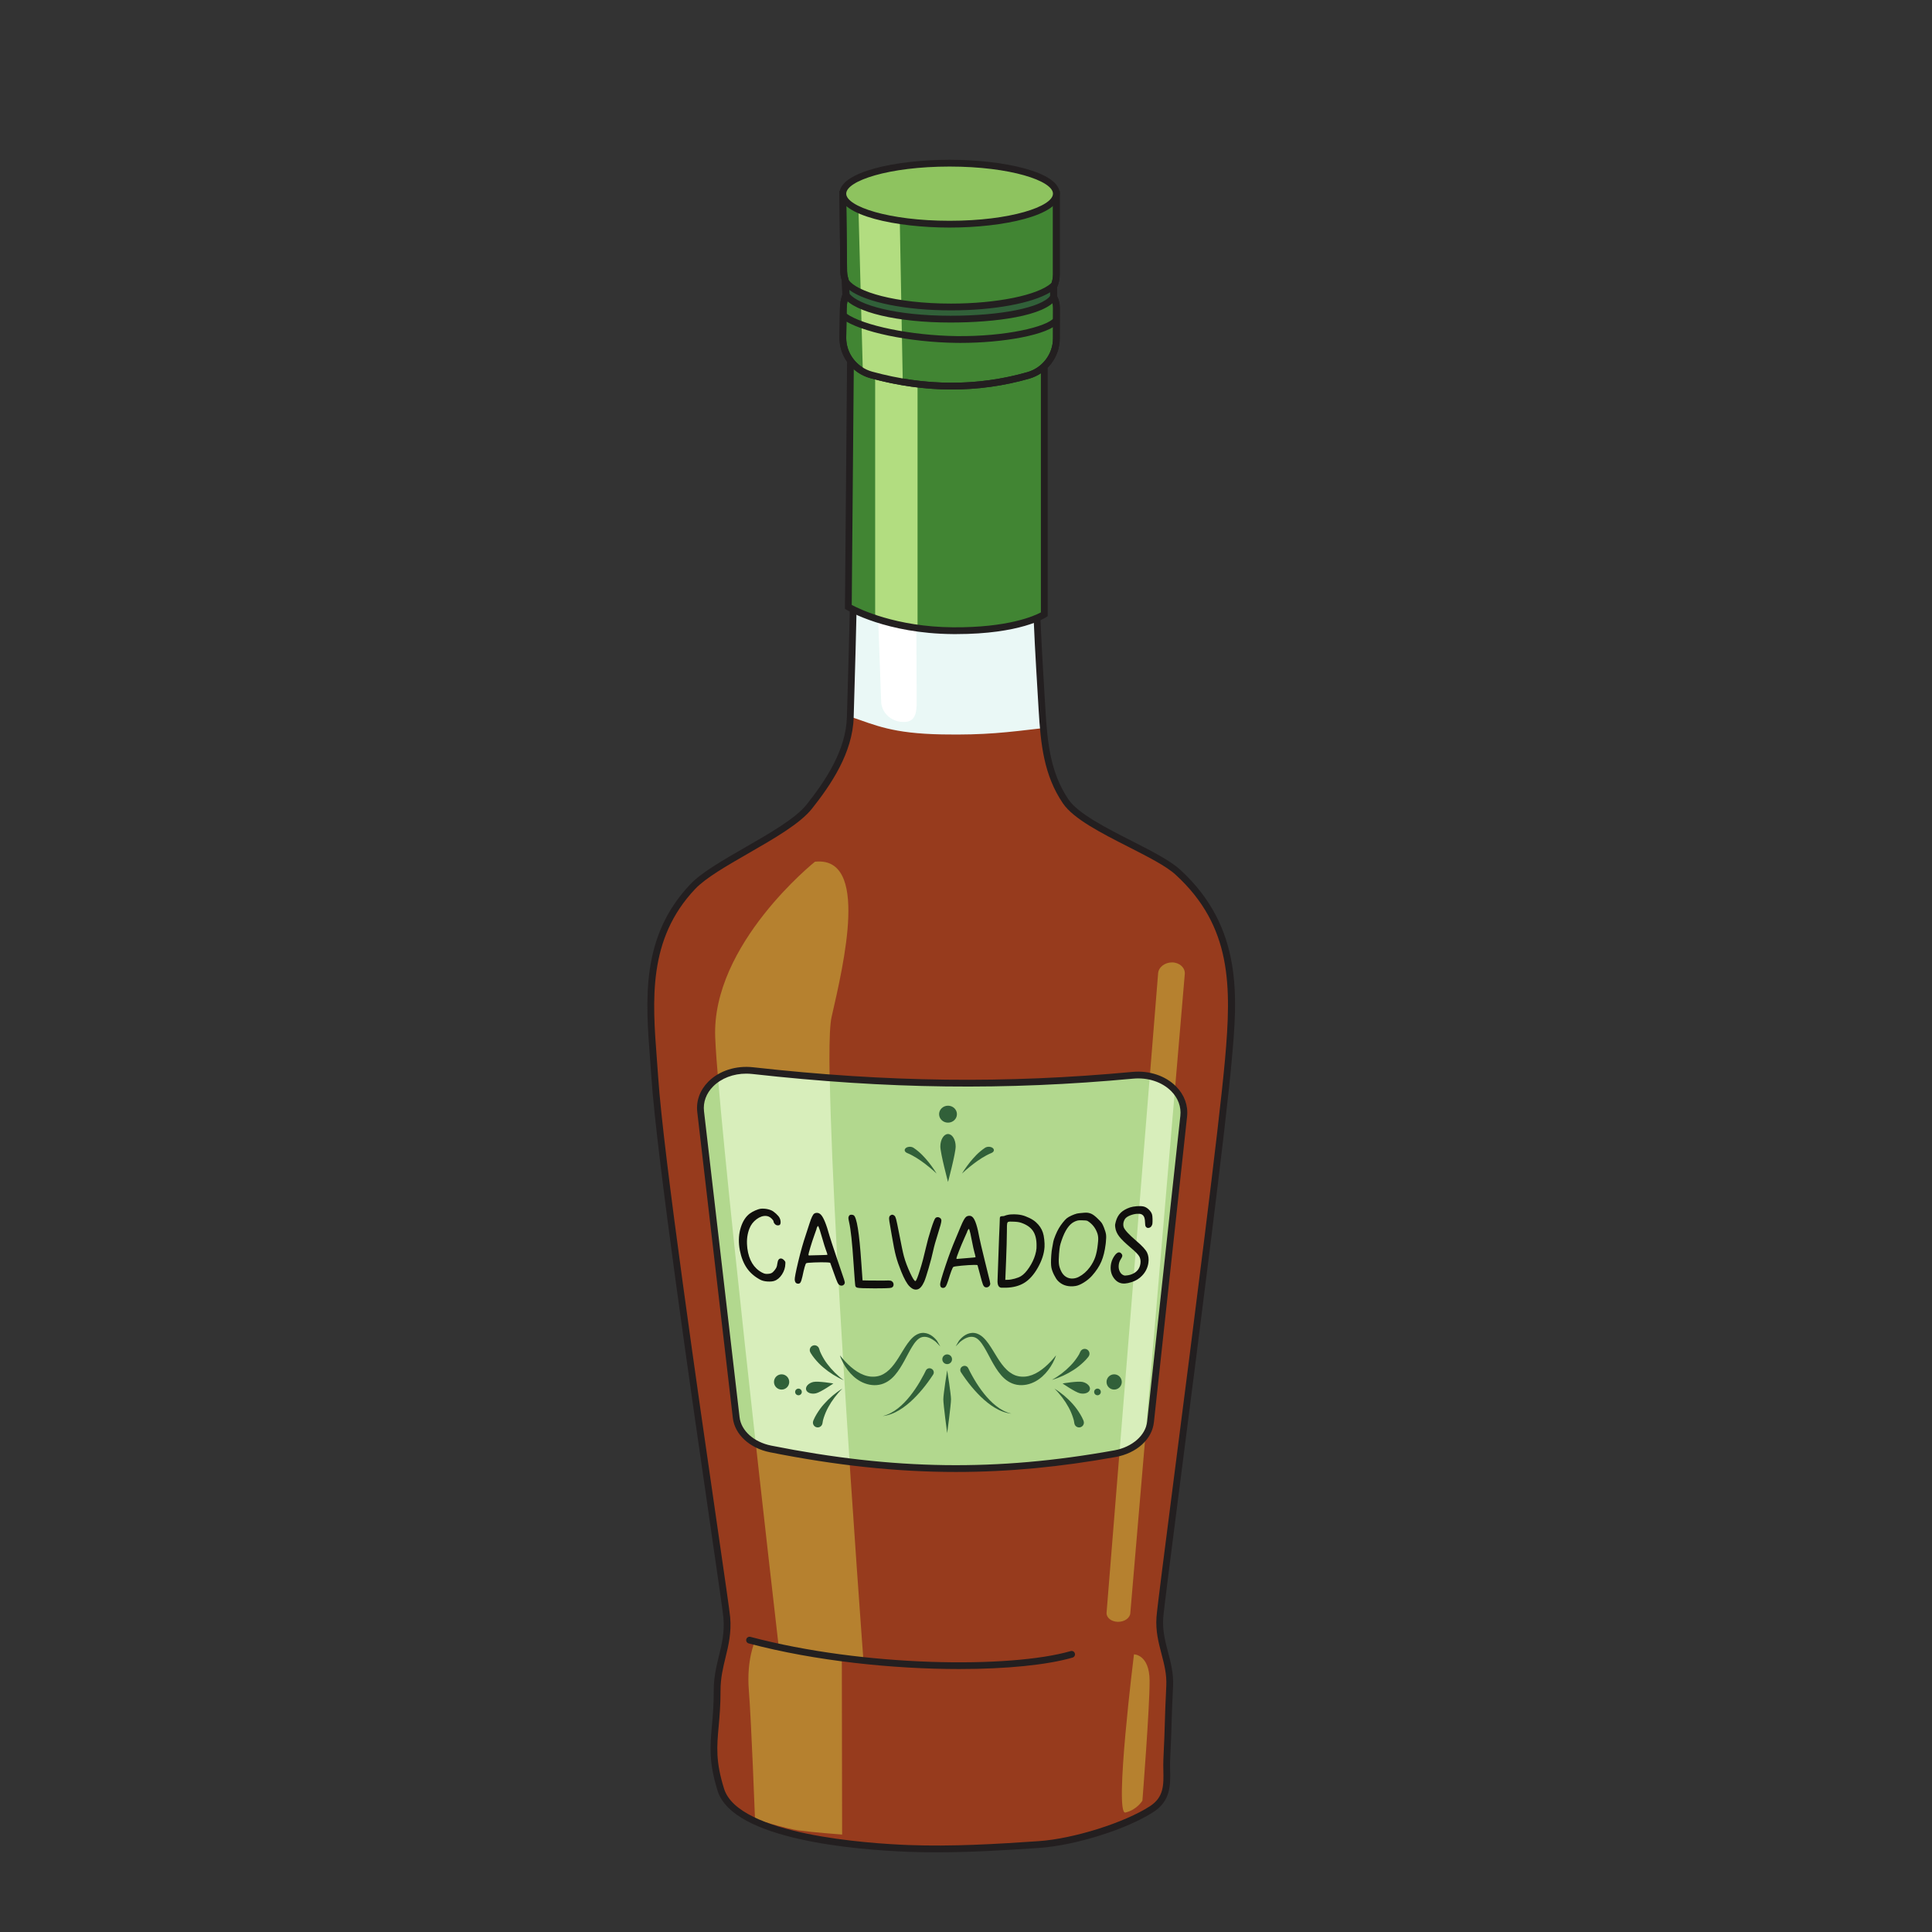 <svg xmlns="http://www.w3.org/2000/svg" width="200mm" height="200mm" viewBox="0 0 200 200"><rect x="0" y="0" width="200" height="200" fill="#333333" stroke="none"/><path d="M11538 2206.1c-75.9 0-151.6 1.3-227.2 4.2-408.2 15.8-1374.56 94.4-1490.96 466.6-104.18 333.1-28.62 442.4-29.67 789.2-.68 223.2 96.62 359.5 76.92 584-14.22 162-516.83 3456.7-572.84 4294.9-34.98 523.4-124.74 1073.9 301.42 1523.8 184.66 195 758.73 423.4 928.23 637.2 171.5 216.4 319.3 453.6 326.6 712.2 13.7 486.7 62.5 1009 27 1515.7-15 214 51.3 540.8 96.7 704.6 34.3 13.2 70.5 18.6 108.1 18.6 150.7 0 323.1-85.7 479.8-87.8 86.3-1.2 173.7-6.3 260.7-6.3 72.1 0 143.9 3.5 214.7 15.4 99.7 16.9 95.6 71.4 150.6 71.4 15.9 0 36.6-4.6 66.1-15.8 120.9-197.7 139-393.5 106-583.5-89.2-514.2 17.8-1075.1 17.1-1571.9-.4-256.7 36.7-506.8 188.3-730.6 139.7-206.1 710.8-396.9 892.6-563.2 478.3-437.1 451.6-951.6 403.2-1494.1-75.2-842.8-532.8-4260.1-545.7-4440.7-14.8-205.8 87.8-349.6 78.1-546.7-14.9-302.8-8.3-287.1-23.1-585.6-7-139.7 36-292.9-118.5-393.3-218.1-141.9-628.1-264.6-899.5-283.2-269.9-18.5-543-35.1-814.7-35.1" style="fill:#eaf8f6;fill-opacity:1;fill-rule:nonzero;stroke:none" transform="matrix(.013 0 0 -.013 -53.035 220.08)"/><path d="m11367.3 14260 11.8-2914.6c.4-94.2-9.6-169-109.3-165.2-1.3.1-2.5.1-3.7.2-93.9 3.6-168.8 76.5-169.8 165.2l-106.5 2931.4z" style="fill:#fff;fill-opacity:1;fill-rule:nonzero;stroke:none" transform="matrix(.013 0 0 -.013 -53.035 220.08)"/><path d="M12565.6 10547.9c-122.2 180.4-194.9 377.8-190.7 582-269.2-31.3-450.4-55.3-793.3-48.9-397.7 7.5-528.7 72.7-731 141.5 0-1.5-.1-2.9-.1-4.3-7.3-258.6-155.1-495.8-326.6-712.2-169.5-213.8-743.57-442.3-928.22-637.2-426.17-449.9-336.41-1000.4-301.43-1523.8 56-838.2 558.63-4132.9 572.84-4294.9 19.71-224.5-77.59-360.8-76.92-584 1.05-346.9-74.51-456.1 29.67-789.2 116.4-372.2 1082.76-450.9 1490.96-466.6 346.1-13.3 696.6 7.3 1041.9 30.9 271.4 18.6 681.3 141.3 899.5 283.2 154.5 100.4 111.5 253.6 118.5 393.3 14.8 298.5 8.2 282.8 23.1 585.6 9.7 197.1-92.9 340.9-78.1 546.7 12.9 180.6 470.5 3597.9 545.7 4440.7 48.4 542.5 75.1 1057-403.2 1494.1-181.8 166.3-752.9 357-892.6 563.1" style="fill:#973b1d;fill-opacity:1;fill-rule:nonzero;stroke:none" transform="matrix(.013 0 0 -.013 -53.035 220.08)"/><path d="M10569.1 10067.3s-823.63-657.3-794.29-1398.7c28.42-718.1 505.29-4849 505.29-4849l675.4-116.2s-350.8 4704-254.2 5126.2c98.3 430.2 301.1 1284.3-132.2 1237.7m2414.3-6052.8-1.9.1c-52.1.7-92.5 32.9-90.3 72l410.4 5091c3 49.5 53.3 88.3 111.9 88 58.8-1 103.9-41.9 100.7-91.4l-433.9-5090.3c-2.4-38.6-45.6-69.4-96.9-69.4" style="fill:#b6812f;fill-opacity:1;fill-rule:nonzero;stroke:none" transform="matrix(.013 0 0 -.013 -53.035 220.08)"/><path d="M10090.6 3858.4s-67.5-147.2-47.9-389c19.4-238.9 49.1-1026.1 49.1-1026.1s244.6-75.9 350.8-90.3c106-14.4 342.9-32.5 342.9-32.5l-2.4 1410-408.5 69.6z" style="fill:#b6812f;fill-opacity:1;fill-rule:nonzero;stroke:none" transform="matrix(.013 0 0 -.013 -53.035 220.08)"/><path d="M11718.5 3638.6c-523.2 0-1145.3 62.8-1677 204-14.4 3.8-23 18.6-19.2 33s18.5 23 33 19.2c904.1-240 2069.5-252.3 2550-113.3 14.3 4.2 29.3-4.1 33.5-18.4 4.1-14.3-4.2-29.3-18.5-33.4-203.3-58.9-527.2-91.1-901.8-91.1" style="fill:#231f20;fill-opacity:1;fill-rule:nonzero;stroke:none" transform="matrix(.013 0 0 -.013 -53.035 220.08)"/><path d="M13109.5 3755.6s122.5 0 124.4-207.9c1.8-205.7-57.2-957.1-57.2-957.1s-43.4-72.9-135.2-94.7c-91.7-21.7 68 1259.7 68 1259.7" style="fill:#b6812f;fill-opacity:1;fill-rule:nonzero;stroke:none" transform="matrix(.013 0 0 -.013 -53.035 220.08)"/><path d="m13505.6 8041.3-264.3-2435.4c-4.2-38.1-18.2-74.1-40.2-106.6l-.2-.1c-42.9-63.7-116.8-113.8-206.9-137.7-11.8-3.1-23.7-5.8-35.9-8.1-715.3-128.8-1378.6-155-2113-64.4-202.9 24.9-411.7 58.9-628.7 102.1-43.3 8.6-83.4 23.1-118.7 42.4-86.9 46.9-145.73 122.2-155.64 207l-283.25 2436.2c-12.72 108.8 44.15 206.4 138.42 266.8 74.38 47.6 171.74 72 276.37 60.4 209.1-23.4 413.3-42.5 613.6-57.6 828.9-62.6 1598.5-55.3 2413.3 20.5 47.2 4.3 92.7 1.5 135.1-7.6 81.3-17.4 151.3-57 199.7-110.8 51.3-56.7 78.7-129 70.3-207.1" style="fill:#b2d88e;fill-opacity:1;fill-rule:nonzero;stroke:none" transform="matrix(.013 0 0 -.013 -53.035 220.08)"/><path d="M10845.1 5289c-202.9 24.9-411.7 58.9-628.7 102.1-43.3 8.6-83.4 23.1-118.7 42.4-111.54 1007.8-246.08 2259.9-300.47 2910 74.38 47.6 171.74 72 276.37 60.4 209.1-23.4 413.3-42.5 613.6-57.6 12-719.1 90-2027.6 157.9-3057.3m2590.2 2959.4-234.2-2749.1-.2-.1c-42.9-63.7-116.8-113.8-206.9-137.7l241.6 2997.7c81.3-17.4 151.3-57 199.7-110.8" style="fill:#d8eebb;fill-opacity:1;fill-rule:nonzero;stroke:none" transform="matrix(.013 0 0 -.013 -53.035 220.08)"/><path d="M10022 8379.7c-102.68 0-198.73-36.5-263.63-101.7-55.25-55.5-81.06-125.9-72.67-198.1l283.18-2436.2c12.52-107.6 114.12-198.5 252.82-226.1 978.9-194.9 1795.9-206.1 2731.5-37.6 142 25.6 249.4 119.7 261.2 228.8l264.4 2435.4c7.7 71.1-17.8 140.4-71.8 195.2-72.8 73.9-186.4 111.5-304 100.5-1016.9-94.7-1952.1-83.2-3032.4 37.1q-24.45 2.7-48.6 2.7m1671.1-3171.8c-476.3 0-955.9 52-1482 156.8-161.7 32.1-280.62 141.8-295.85 272.8l-283.17 2436.1c-10.34 88.9 20.93 175.1 88.02 242.5 86.55 86.9 219.8 129.7 356.5 114.5 1076.5-119.9 2008.4-131.2 3021.3-36.9 133.6 12.4 263.5-31.1 347.5-116.4 65.6-66.6 96.5-151.5 87-238.9L13268.1 5603c-14.6-134.9-137.3-245.9-305.3-276.1-439.7-79.2-853.4-119-1269.7-119" style="fill:#231f20;fill-opacity:1;fill-rule:nonzero;stroke:none" transform="matrix(.013 0 0 -.013 -53.035 220.08)"/><path d="M10138.9 7304.1c7.2.9 15.5 1.1 24.8.4 22.2-1.5 41.8-6 58.7-13.7 10.8-4.9 23.1-13.7 36.9-26.2 13.8-12.6 23.1-23.8 28.1-33.4 4.2-8.2 6.9-17.1 7.9-26.5 1.7-16.1-1.3-26.4-9-31.1q-4.2-2.55-16.5-1.8c-6.9.5-13.4 3.8-19.7 10.1-6.2 6.2-9.7 12.9-10.5 20-.7 6.1-5.5 13.7-14.6 22.7-9 9-18.1 14.8-26.4 17.9-5.5 2-12.1 3.6-19.4 4.1-24.5 1.6-49.7-7.2-75.5-26.4-25.7-19.3-44.4-43.7-56-73.2-17.1-43.2-23.2-90-18.6-140.4.3-1.9.5-4.9.9-9.2.3-4.2.5-7.3.8-9.2 12.1-93 51.2-157.4 116.8-192.4 12-6.5 22.2-10 30.7-10.6 5.2-.4 9.4-.4 12.6-.2 13.6.4 24.1 2.6 31.6 6.3s15.4 10.6 23.6 20.9c8.2 10.2 13.8 18.7 16.8 25.6 3 6.8 5.3 17.6 7.1 31.8 3.3 26.3 13.4 39.2 29.1 38.2 7.2-.4 14.7-4.4 22.6-11.9 7.4-7 11.3-13.1 11.9-18.3.1-1.5.1-5.4-.2-12-.6-29.9-9.6-58.2-26.8-84.8-17.3-26.5-37.8-43.7-61.6-51.5-12-4.3-30.5-6.1-54.6-4.7-22.3 1.4-41.2 6.2-56.1 13.8-45.2 23.9-81.1 54.9-107.4 92.9-26.3 38.1-45.03 85.6-56.02 142.6-1.11 4.8-2.34 12.1-3.68 22-7.79 57.7-3.98 111.2 11.84 160.5s39.56 85.6 71.06 109.1c12 8.9 26.7 17.2 44 24.9 17.3 7.6 32.3 12.2 44.8 13.7m469.6-172.7c-6.8 19.9-11.6 31.7-13.8 35.1h-.7c-2 .1-4.6-3.2-7.9-9.8-3.4-6.6-4.9-11.6-4.6-14.9 0-.5-6.1-17.5-18.2-51.2-10.9-30.4-21.5-62.7-31.6-96.9s-15-53.2-14.6-57c.4-4.2 5.2-5.6 14.6-4.2 4.7.7 29.6 1.1 74.2 1.9 41.8.7 62.9 2 62.7 3.4-.3 4.7-4.8 18.3-13.2 40.7-6.7 18.1-15.2 45.3-25.5 81.5-10.4 36.1-17.5 60-21.4 71.4m-46.1 133.1c6.5 4.8 14.9 7 25.2 6.5 10.4-.5 19.8-5.2 28.4-14 20.7-20.2 43.9-76.6 69.3-169.3 5.9-21.3 26.6-83.7 61.2-186.3 18.6-55.2 30.8-91.4 36.7-108.6 15.3-43.3 23-67.8 23.4-73.4.5-8-1.9-14.8-7.4-20.2s-12.2-7.9-20.2-7.6c-3.3.1-6.9 1-10.7 2.5-7.3 3.1-13.8 10.6-19.6 22.3-5.7 11.8-15.7 38.1-30.1 79.1-11.1 30.9-16.6 46.3-27.8 77.3-2.1 1.9-11 3.3-26.7 4-26.7 1.2-60.2 1-100.3-.5-40.2-1.5-61.8-3.7-64.8-6.8-6.5-6.7-16.6-41.8-29.7-105.3-5.3-23.2-10.3-38.6-14.9-46.3s-11.4-11.4-20.3-10.8c-15.5.8-24.2 11-26.1 30.3-1.3 12.7 7.8 61.5 28.2 146.4s40.4 154.1 58.3 206.8c14.6 43 25.1 76.1 32 98.3 13.7 42.9 25.8 68.1 35.9 75.6m280.6-14c3.1 4.1 9.4 6 18.7 5.7 5.3-.2 10.5-1.5 15.5-4 24.6-13.6 45-139.6 61.1-378.3 3.9-56.2 5.9-84.3 9.9-140.5 25.7-.6 38.6-.8 64.3-1.3 63.1-.4 100.4-.3 111.7-.1 18.7.4 29.2.8 31 .7 11.8-.2 20.2-2 25-5.4 9.6-6.3 14.6-14.9 15-25.7.5-13.7-5.8-22.7-18.7-27.1-7.9-2.7-54.3-4.8-137.7-4.5-52.2.3-82 1.1-88.6 1.3-23.2.7-38.2 2.2-45 4.3-6.9 2.1-11.6 6.3-14.3 12.5-1.6 3.8-6.9 66.7-14.9 187.9-10.3 156.4-21.6 263.7-34.9 321.1-3.4 15.1-5.2 25.3-5.5 30.4-.6 8.5 1.9 16.2 7.4 23m359.2-2c5-4.1 9.5-13.7 13.4-28.1s11.9-53.1 24.1-115.7c17-87.6 29.3-148 37.7-179 11.8-43.9 29.2-88.4 49.4-132.2 20.3-43.8 34.2-65.6 42.2-65.7l.7.3.7.3c6.5 4.7 18.1 33.9 35 87.8 17 53.9 32.5 112.4 46.7 175.2 10.9 48.3 24.8 98.8 41.7 151.4 16.8 52.5 28.6 81.7 35 87.3 5.3 4.7 11.5 7 18.4 7q9.6 0 19.2-7.5c6.4-4.9 9.6-11.9 9.6-20.8.1-11.7-9.1-46.6-27.5-103.6-17.5-54.4-30.4-100.4-38.4-137.4-7.8-36.6-19.7-81.8-35.3-135.6-15.6-53.7-27.4-89.9-35.6-108.7-16.1-35.6-33.5-56.1-52.7-61.5-5.6-1.4-11-2-16.1-2-15.5.2-31.6 9.3-48.5 26-20.2 20.1-42.5 60-66.2 118.8-17.7 43.9-31.8 84.5-41.6 121.3-9.9 36.8-20.8 91.6-33 164.2-1.8 9-4.2 23.2-7.4 42.8-3.1 19.6-5.2 32.2-6.4 37.9-4.9 25.9-7.5 43.4-7.8 52.3-.4 12.7 2.4 21.4 8.7 26.3 6.2 4.8 11.8 7.1 16.7 7s10.9-2.8 17.3-8.1m604.2-139.6c-4.9 19.6-8.5 31.2-10.4 34.5h-.8c-1.9-.1-4.9-3.5-8.9-10.3-4-6.9-6-12-6.1-15.2 0-.5-7.8-18-23.3-52.4-14-31.1-27.8-64.2-41.3-99-13.6-34.9-20.3-54.2-20.3-57.9 0-4.3 4.7-5.4 14.3-3.5 4.8 1 29.8 2.9 74.8 6.2 42.2 3 63.4 5.5 63.4 7 .1 4.6-3.1 18-9.3 40-5 17.8-10.8 44.6-17.7 80.2-6.8 35.7-11.6 59.2-14.4 70.4m-33.3 130.9c7 5.2 15.6 7.9 26 8 10.3.1 19.4-4.1 27.1-12.5 18.8-19.1 36.7-74.3 53.1-165.8 3.8-21.1 18.5-82.4 43.1-183.4 13.3-54.3 22.1-89.9 26.3-106.7 11.1-42.6 16.5-66.7 16.3-72.4-.2-8-3.4-14.8-9.4-20.6-6.1-5.7-13.1-8.7-21.1-8.8-3.3 0-6.8.6-10.5 1.9-7 2.8-12.8 9.8-17.4 21.3-4.7 11.4-12.1 37.3-22.5 77.6-8.1 30.3-12.2 45.5-20.4 75.9-1.9 1.8-10.7 2.7-26.4 2.5-26.7-.3-60.4-2.4-101-6.2-40.5-3.8-62.5-7.3-65.8-10.5-7.2-7.1-20.8-42.9-40.3-107.3-7.6-23.5-14.1-39.3-19.5-47.3s-12.6-12-21.5-12c-15.5 0-23.3 9.7-23.3 29-.1 12.7 13.9 62.1 42.8 148.4 28.8 86.3 55.8 156.7 79 210.7 18.9 43.9 32.7 77.7 41.8 100.3 18 43.8 32.7 69.8 43.6 77.9m436.3-47.1c-16.8 5.6-37.4 7.9-60.4 8.3-15.3.2-24.9.7-27.8.7-9.3-.3-15.4-2.4-18.2-6.5q-4.35-6-5.1-25.8c-.1-3.8-.3-20.2-.5-49.4-.4-56.4-2.5-133-6.4-229.9-2.5-61-3.7-91.5-6.2-152.4l21.2.5c15 .3 33.1 3.4 54.3 9.1 21.2 5.8 37.7 12.4 49.4 19.8 21.3 12.8 42.9 35.7 64.9 68.6 21.9 32.8 38 66.6 48.2 100.6 5.8 19.4 9.4 37.2 10.4 53.2.1 1.8.1 4.9.1 9.1.1 4.2.2 7.8.3 10.6.6 49.8-8.8 89.2-28.5 118.1q-29.55 43.35-95.7 65.4m-99.1 63.7c7.9 1.6 18 2.5 30.3 2.8 27.5.7 52.2-1 73.3-5.8 19.7-4.4 40.9-12.3 63.1-23.1s39.9-22.5 53.3-35.2q38.25-34.65 53.4-79.8c5-14 8.7-32.7 11.3-56.3 2.5-23.6 3.3-43.7 2.2-60.2-3.5-53.2-21.4-107.9-53.1-163.9-31.7-56.1-67.8-96.2-107.2-120.6-39.2-24.3-88-37.8-146.2-39.2h-29.5c-27.8-2.5-40.5 18.2-38 61.9 3.3 92.9 5 139.3 8.2 232.2 1.6 44.5 2.4 66.8 4 111.4 1.4 40.9 2.8 71.9 4 92.8s1.8 37.2 1.7 48.7 1.9 18.1 5.9 19.8c4.1 1.8 8.3 2.7 12.8 2.8h3c9 .2 15.6 1.5 19.5 4 3.1 1.9 12.4 4.5 28 7.7m629.8-49.7c-6 3.4-21.7 5.1-47 5.3-2.9-.2-6.6-.3-11-.2-4.4 0-7.3-.1-8.8-.1-12.2-.6-26-4.9-41.2-12.6-39.2-19.7-72.3-68.8-99-147.3-6.9-20-11.3-35.4-13.3-46.3-2-10.8-4.6-31.1-7-60-3-35.4-3.1-62.6-1.1-80.6 1.9-17.9 7.7-36.4 16.4-55.1 9.3-20.3 22.1-36.4 38.6-47.1 16.6-10.7 34.9-15.6 55.2-14.5 17 .8 33.3 5.4 49.1 13.7 33 17.2 62 42.6 86.9 76.3 19 25.8 33.4 52.7 43 80.4s16.6 62.5 20.8 104.4c.9 9.1 1.3 13.6 2.2 22.6 2.2 21.2.6 41-4.9 59.4q-21.6 66.15-78.9 101.7m-84.1 59c6.4 1.6 25 3.8 55.6 6.3 4.7.3 7.1.4 11.8.6 15.8.9 31.2-2.2 46.2-8.7 14.4-6.3 32.6-20.1 53.8-41.4 14.2-13.7 24-24.4 29.3-32 5.2-7.6 11.2-19.7 17.7-36.2 9.2-23.3 14.7-42 16.6-56 1.9-13.9 1.5-34.1-1.3-60.5-.6-5.9-1-8.9-1.6-14.9-6.8-55.2-18.3-101.8-34.6-139.8-16.2-38-41-75.6-74.2-112.7-17-19.2-38.1-36.8-63.4-52.8-25.3-15.9-47.8-25.7-67.1-28.8-9.3-1.5-16.7-2.3-21.9-2.5-49.2-2.5-88.9 12.1-119.3 43.7-9.6 9.9-19.7 25.5-30.4 46.9-10.7 21.3-17.8 40.9-21.3 58.6-3.8 19-4.2 51.2-1.1 96.4 1.8 25.4 4.1 45.2 7.1 58.8 3.3 15 6.4 32.7 9.4 51.8 1.5 9.3 7.1 25.8 16.5 49.2 9.5 23.4 18.9 42.4 27.5 56.8 8.4 14.2 18.7 29.4 31.1 45s22.8 26.8 31.2 33.8c8.9 7.4 21.7 14.9 38.5 22.5 16.7 7.6 31.6 12.8 43.9 15.9m422.5 48.9c15.2 4.8 33.1 7.9 53.8 9.4 25.1 1.8 45.2.8 58.9-3.5 13.3-4.2 26.2-12.7 38.1-24.5 11.8-11.7 19.7-23.9 23.8-36.7 2.2-5.9 3.5-17.6 4.1-35.1.5-17.5.1-31-1.1-40.5-.5-3.3-1-5.4-1.6-6.4-5.6-16.3-15.6-25.1-30.2-26.2-6.8-.5-12.6 1.6-17.5 6.4s-7.5 11.3-7.9 19.7c-.8 27.6-3.2 46.9-7.4 58.1-4.1 11.1-11.9 20-22.6 24.6-8.7 3.8-21.3 4.8-36 3.7-18.1-1.3-36.5-5.7-55.2-13.3-18.6-7.7-32.1-16.7-39.2-27-7.7-11.2-12.2-24.2-13.7-37.4-1.1-9.5-.3-18.8 2.5-27.9 7.6-22.5 41.7-59.5 101.2-110.2 46.5-39.7 75-70.8 85.5-93.2 11.1-23.8 14.4-50.6 10.5-79.9-5.5-40.6-22.9-75.7-51.9-105.1-20.5-21.7-47.6-38.8-80.3-49.5-21.3-7-39.8-10.6-54.3-11.6-31.9-2.3-58.5 8.6-80 32.4-26.8 30-38 67.1-33.2 111 2.6 24.1 10.5 47.3 23.9 69 14.2 22.9 27.9 34.9 40.4 35.7 6.7.4 13.1-2.5 19.2-8.9s8.8-13 8-19.8c-.8-6.9-5.5-16.3-13.2-28-8.1-12.4-13-27.1-14.9-43.1-2.3-19.9.6-37.7 8.6-53.6 8-15.8 19.6-26 35-30.6 1.7-.8 6.1-.9 13.2-.4 24.9 1.7 46.5 8 64.6 18.7 29.7 16.7 47.3 43.1 51.5 78.2 2.7 22.4-1 41.6-10.3 56.8-9.4 15.2-32 38.2-68.2 68.7-42.5 35.9-73 65.3-90.6 88.3-17.5 22.9-28 46.3-31.1 70-1.8 10.6-2.3 19.3-1.5 25.9.3 2.8 2 10.8 5.5 23.5 7.8 29 21.2 52.4 39.5 70.1 18.3 17.6 43 31.6 74.1 42.2" style="fill:#100f0d;fill-opacity:1;fill-rule:nonzero;stroke:none" transform="matrix(.013 0 0 -.013 -53.035 220.08)"/><path d="M11660.7 6105.4c0-21.3-17.3-38.7-38.7-38.7-21.3 0-38.7 17.4-38.7 38.7 0 21.4 17.4 38.7 38.7 38.7 21.4 0 38.7-17.3 38.7-38.7m85.5-55.8c16.1 8 35.7 1.2 43.5-15l.1-.3c5-10.2 10-20.4 15.2-30.4 10.5-20.2 21.6-40.1 33.2-59.7 23.2-39.2 48.8-77.2 77.2-112.8 14.2-18 29.4-35 45.2-51.4 15.8-16.5 32.8-31.8 50.8-45.9 35.6-28.5 76.7-51.1 122.2-61.9-46.5 4.9-91.8 22.6-132.3 47.3q-30.6 18.3-58.5 40.8c-18.5 14.8-36.5 30.5-53.5 47.2-34.2 33.1-65.7 69.1-95 106.6-14.6 18.8-28.8 38.1-42.3 57.7-6.9 9.8-13.5 19.8-20.1 29.8l-.4.7c-10.4 16.2-4.4 37.8 12.8 46.4zm-56.6 157.9c8.6 15.7 17.6 31 26.8 46.2l.6.6c14.1 17.2 30.6 33.2 51.1 45 20.4 11.7 45.4 18.7 71.2 15.3 12.8-1.6 25.3-5.9 36.5-11.8 11.2-5.8 21.2-13.1 30.2-21.1 17.8-16.1 32.2-34.1 45.4-52.4 25.9-36.8 47.2-74.7 70-110.7 22.5-35.9 46.7-70.2 75.2-97.1 14.1-13.6 29.3-24.8 44.9-33.5 7.9-4.3 15.8-8.2 24-11.2 8.1-2.9 16.5-5.2 25-6.9 8.5-1.6 17.2-2.8 26.1-3.1 9.1-.5 18.2-.2 27.4.6 18.3 1.7 36.6 6.1 54.6 12.9 36.1 13.4 70.4 36.3 102.1 63.4 31.8 27.2 61.2 58.6 88.3 93-3.2-10.5-7.2-20.8-11.6-30.9-4.4-10.2-9.2-20.2-14.5-29.9-10.4-19.7-22.7-38.4-36.2-56.5-27.2-35.9-61.4-68.6-104-91.5-21.3-11.2-44.6-20-69.1-24.7-12.2-2.4-24.7-3.7-37.2-4-12.7-.3-25.6.6-38.4 2.8-25.5 4.3-50.2 14.4-71.4 28.1-21.5 13.6-39.5 30.7-55 48.5-15.7 17.9-29 36.9-41.2 55.9-12.3 19.1-23.3 38.4-34 57.6-21.2 38.5-40.2 77.3-62 112.7-10.8 17.7-22.3 34.5-35.6 48.5-13.2 14.1-28.1 25-45.1 28.9-8.4 2.1-17.8 2.5-27 1.6-9.3-.8-18.6-3.4-27.7-6.9-18.5-7.1-36-18.8-52.7-31.9l.6.6c-12.1-12.9-24.5-25.7-37.3-38.1m1155.9-362.3c0-14.6-11.9-26.5-26.5-26.5-14.7 0-26.6 11.9-26.6 26.5 0 14.7 11.9 26.5 26.6 26.5 14.6 0 26.5-11.8 26.5-26.5m-2481.2 79.4c0-33.5-27.2-60.7-60.7-60.7s-60.7 27.2-60.7 60.7c0 33.6 27.2 60.8 60.7 60.8s60.7-27.2 60.7-60.8m2648.1 0c0-33.5-27.2-60.7-60.7-60.7s-60.7 27.2-60.7 60.7c0 33.6 27.2 60.8 60.7 60.8s60.7-27.2 60.7-60.8m-254-60.4c-5.6-25.1-40.8-38.5-78.6-30-37.9 8.5-138.9 78.4-138.9 78.4s121.3 20.7 159.1 12.2c37.9-8.5 64-35.6 58.4-60.6m-1262.9 166.2c-16.1 8.1-35.7 1.3-43.5-15l-.1-.3c-5-10.1-10-20.3-15.2-30.4-10.5-20.1-21.6-40.1-33.2-59.7-23.3-39.2-48.8-77.1-77.3-112.8-14.1-17.9-29.3-34.9-45.1-51.3-15.9-16.5-32.8-31.8-50.8-46-35.7-28.4-76.7-51-122.2-61.9 46.5 5 91.8 22.7 132.3 47.3 20.4 12.2 39.9 25.9 58.5 40.8 18.5 14.9 36.5 30.6 53.5 47.2 34.2 33.2 65.7 69.1 95 106.7 14.6 18.8 28.7 38 42.3 57.7 6.9 9.8 13.5 19.7 20.1 29.8l.4.7c10.4 16.1 4.4 37.7-12.8 46.3zm71.7 177.1c-8.5 15.6-17.5 31-26.8 46.1l-.6.7c-14 17.2-30.5 33.1-51.1 45-20.4 11.7-45.4 18.7-71.2 15.3-12.8-1.6-25.3-6-36.4-11.8-11.2-5.9-21.3-13.1-30.2-21.1-17.9-16.1-32.3-34.2-45.5-52.4-25.9-36.8-47.1-74.7-69.9-110.7-22.6-35.9-46.8-70.3-75.3-97.2-14.1-13.5-29.3-24.7-44.9-33.5-7.9-4.2-15.8-8.1-23.9-11.1-8.2-3-16.5-5.3-25-6.9-8.6-1.7-17.3-2.8-26.2-3.1-9.1-.5-18.2-.2-27.4.6-18.2 1.7-36.6 6-54.6 12.9-36.1 13.4-70.4 36.2-102.1 63.3-31.8 27.3-61.1 58.7-88.3 93.1 3.2-10.5 7.2-20.8 11.7-30.9 4.3-10.2 9.2-20.2 14.5-29.9 10.3-19.7 22.6-38.4 36.1-56.6 27.3-35.8 61.4-68.5 104-91.4 21.3-11.2 44.6-20 69.1-24.7 12.2-2.4 24.7-3.7 37.3-4.1 12.6-.2 25.5.7 38.3 2.9 25.5 4.3 50.2 14.4 71.5 28.1 21.4 13.6 39.4 30.6 55 48.5s28.9 36.8 41.2 55.9c12.2 19.1 23.3 38.4 33.9 57.6 21.3 38.5 40.2 77.2 62 112.6 10.8 17.7 22.4 34.6 35.6 48.6s28.2 25 45.2 28.9c8.3 2.1 17.7 2.5 26.9 1.5 9.3-.7 18.6-3.3 27.8-6.9 18.4-7 35.9-18.7 52.6-31.9l-.6.7c12.1-12.9 24.5-25.7 37.3-38.1m-1155.9-362.3c0-14.7 11.9-26.5 26.6-26.5 14.6 0 26.5 11.8 26.5 26.5 0 14.6-11.9 26.5-26.5 26.5-14.7 0-26.6-11.9-26.6-26.5m87.1 18.9c5.6-25 40.8-38.4 78.7-29.9 37.8 8.4 138.8 78.4 138.8 78.4s-121.3 20.6-159.1 12.2c-37.8-8.5-64-35.6-58.4-60.7m288.9 7.6c-27.1-16.4-52.9-35.5-77.5-56.1-24.6-20.8-47.9-43.5-69.6-68.1-22-24.4-41.3-51.7-58.8-80.7l-12.5-22.3c-3.9-7.6-7.2-15.5-10.9-23.3l-2.6-6.7c-8.4-22.1 5.2-46.4 28.4-51 21.1-4.1 41.5 10 45 31.3 1.8 11.5 3.6 21.8 4.3 24.5l6.2 21.1c9.3 28 20.7 56.1 35.6 82.7 14.6 26.8 31.4 52.9 50.2 77.8 18.9 24.9 39.4 48.8 62.2 70.8m11.3 66.8c-29.2 12.4-57.4 27.6-84.7 44.6s-53.6 36.2-78.6 57.5c-25.2 21-48.2 45.3-69.6 71.5l-15.5 20.3c-5 6.9-9.4 14.3-14.2 21.5l-3.4 6.2c-11.5 20.7-1.6 46.8 20.8 54.6 20.3 7.1 42.5-4.1 48.9-24.6 3.5-11.1 6.7-21.1 7.8-23.7l9.2-20c13.1-26.3 28.4-52.5 46.9-76.8 18.3-24.4 38.6-47.9 60.8-69.9 22.2-21.9 45.9-42.7 71.6-61.2m1677.8-66.8c27.1-16.4 52.9-35.5 77.5-56.1 24.6-20.8 47.9-43.5 69.6-68.1 22-24.4 41.3-51.7 58.7-80.7l12.5-22.3c4-7.6 7.3-15.5 11-23.3l2.5-6.7c8.5-22.1-5.1-46.4-28.3-51-21.1-4.1-41.5 10-45 31.3-1.9 11.5-3.6 21.8-4.3 24.5l-6.3 21.1c-9.2 28-20.6 56.1-35.5 82.7-14.6 26.8-31.5 52.9-50.3 77.8s-39.3 48.8-62.1 70.8m-20.5 69.7c30.6 8.6 60.5 20.1 89.7 33.5s57.7 29.1 85.2 47c27.7 17.7 53.5 38.9 78.1 62.2l18 18.1c5.8 6.3 11.2 13 16.8 19.6l4.2 5.7c14 19.1 7.4 46.2-13.7 56.7-19.3 9.7-42.7 1.4-51.7-18.1-4.9-10.6-9.3-20.1-10.7-22.5l-11.7-18.7c-16.3-24.5-34.8-48.5-56.3-70.2-21.2-22-44.3-42.7-69.1-61.7-24.8-18.9-50.9-36.5-78.8-51.6m-803.3-154.9c0-42.8-30.6-269-30.6-269s-30.6 226.2-30.6 269c0 42.7 30.6 231.2 30.6 231.2s30.6-188.5 30.6-231.2m37 2013.5c0-54.8-60.9-282.4-60.9-282.4s-61 227.6-61 282.4c0 54.7 27.3 99.2 61 99.2 33.6 0 60.9-44.5 60.9-99.2m10.1 257.2c0-37.3-31.8-67.5-71-67.5s-71 30.2-71 67.5 31.8 67.5 71 67.5 71-30.2 71-67.5m40.2-472.9c12.3 20.4 26 40.5 40.5 60.4s30.1 39.6 47.3 59c17 19.4 35.5 38.5 57.4 56.8 11.8 9.9 24.2 19.7 38.5 29.1 19.6 12.8 52.5 9.9 65.5-6.2 10.3-12.5 3.6-27.9-14.8-35.4-13.3-5.4-26.7-11.9-39.5-18.7-24.5-12.9-47.8-27.8-70.2-43.5-22.4-15.6-44-32.1-64.8-49.1-20.7-17-40.9-34.4-59.9-52.4m-202.1 0c-12.3 20.4-26 40.4-40.5 60.4-14.5 19.9-30.1 39.6-47.3 58.9-17 19.4-35.5 38.5-57.4 56.9-11.8 9.8-24.2 19.7-38.5 29-19.6 12.9-52.5 9.9-65.6-6.1-10.2-12.5-3.5-27.9 14.9-35.4 13.3-5.5 26.6-11.9 39.5-18.8 24.5-12.9 47.8-27.8 70.2-43.4 22.4-15.7 44-32.1 64.7-49.1 20.8-17 41-34.4 60-52.4" style="fill:#316039;fill-opacity:1;fill-rule:nonzero;stroke:none" transform="matrix(.013 0 0 -.013 -53.035 220.08)"/><path d="M10891.9 13434.2c-4.1-66.1 1.5-216.7 6.9-362.8 4.2-114.5 8.6-232.9 8.9-320.7 1.5-441.2-11.6-890-24.2-1324.1-2-70.5-4.1-140.3-6-209.2-8-283.7-181.9-538.2-332.5-728.2-93.6-118.2-302.3-238.1-504.1-354.2-176.01-101.2-342.25-196.7-425.62-284.8-377.89-398.9-340.81-884.9-304.96-1354.9 3.79-49.7 7.57-99.2 10.86-148.5 40.63-608 320.31-2536 470.57-3571.8 59.19-408 98.28-677.5 102.23-722.5 10.99-125.2-13.37-225-36.91-321.6-19.77-81-40.2-164.8-39.9-264.7.35-115.4-7.71-205-14.82-284.1-14.54-161.8-25.05-278.8 43.26-497.2 114.9-367.3 1151.39-435.5 1466.29-447.6 348-13.4 704.1 7.9 1038.9 30.9 277.4 19 683.5 146.7 886.7 278.8 110.7 72 108.5 170.5 106 284.5-.6 28.7-1.2 58.4.2 87.6 7.4 149.2 9.5 221.2 11.5 290.9 2.1 70.4 4.2 143.2 11.6 294.7l27-1.4-27 1.4c4.5 91.6-16.2 170.8-38.2 254.6-23.4 89.6-47.7 182.4-39.8 292.6 4.6 65.4 64.3 529.5 146.8 1171.9 148 1151.5 350.7 2728.5 398.9 3269.3 52 582.1 55.9 1060.1-394.5 1471.8-74.6 68.1-219.8 142.1-373.7 220.4-215.7 109.7-438.8 223.2-523 347.5-150.9 222.7-176.7 468.8-193 744.3l-8.1 136.2c-32.3 539.8-55.7 929.7-23.5 1438.9 10.7 169 4.4 398.5.2 550.3l-.9 35.2c-58.1 17.2-94.8-3.9-144-32.2-36.2-20.8-77.1-44.4-132-53.7-122.1-20.6-247.5-16.5-368.7-12.5-36.7 1.2-74.6 2.5-111.5 3-80.4 1.1-178.2 24.2-281.7 48.6-142.6 33.7-289.9 68.5-388.2 43.3m645.5-11255c-76 0-152 1.2-227.6 4.2-415.1 15.9-1393.69 95.2-1515.72 485.4-71.52 228.7-60.04 356.4-45.5 518.1 7 78 14.94 166.3 14.6 279.1-.32 106.5 20.9 193.6 41.43 277.7 23.55 96.6 45.79 187.8 35.6 304-3.83 43.6-44.97 327.1-101.89 719.6-150.37 1036.5-430.25 2965.8-471.01 3575.9-3.29 49.1-7.05 98.5-10.82 148-36.75 481.7-74.75 979.9 319.59 1396.2 88.81 93.7 258.38 191.2 437.92 294.4 197.4 113.5 401.5 230.9 488.7 340.9 145.4 183.5 313.3 428.4 320.8 696.2 2 68.9 4 138.7 6 209.3 12.6 433.6 25.7 881.9 24.2 1322.4-.3 86.8-4.6 204.8-8.9 318.8-6.2 170.4-12.2 331.3-4.9 388.8l2.1 16.6 15.8 5.5c112.6 39.2 276.4.5 434.7-36.9 100.5-23.7 195.5-46.1 270-47.1 37.4-.6 75.6-1.8 112.6-3 118.6-3.9 241.1-8 357.9 11.7 45.3 7.7 80.3 27.8 114.1 47.3 56.5 32.5 115 66.2 207.2 29.9l16.7-6.6 1.9-71.6c4.2-152.8 10.5-383.7-.3-555.2-32-505.9-8.7-894.4 23.5-1432.2l8.1-136.4c15.8-267.3 40.6-505.7 183.8-717.1 76.4-112.8 302.9-228 502.8-329.7 157.2-80 305.7-155.6 385.7-228.7 505.8-462.4 455.9-1022.3 411.8-1516.3-48.3-541.9-251.1-2119.5-399.1-3271.4-79.3-617.4-142-1105.1-146.6-1168.9-7.2-101.4 14.9-185.8 38.3-275.1 22-84.1 44.8-171.1 39.9-271-7.5-150.9-9.6-223.4-11.6-293.5-2-70-4.1-142.3-11.6-292.1-1.3-27.2-.7-56-.1-83.8 2.5-113.6 5.3-242.5-130.6-330.8-213.2-138.7-622.5-267.6-912.4-287.5-263.8-18.1-540.7-35.1-817.1-35.1" style="fill:#231f20;fill-opacity:1;fill-rule:nonzero;stroke:none" transform="matrix(.013 0 0 -.013 -53.035 220.08)"/><path d="M12395.3 14899.3v-2862.2s-199.6-134.4-728.8-130.1c-139.6 1.2-262.3 14.6-367.2 33.6-149.4 27.2-262.8 65.8-337.5 96.9-70.3 29.2-147.8 60.7-147.8 60.7l45.6 2870.4 102.2-4.6 337.5-15.2z" style="fill:#418533;fill-opacity:1;fill-rule:nonzero;stroke:none" transform="matrix(.013 0 0 -.013 -53.035 220.08)"/><path d="M11386.1 14930.7v-3008.2c-149.4 27.2-262.8 65.8-337.5 96.9v2926.5z" style="fill:#b2dd80;fill-opacity:1;fill-rule:nonzero;stroke:none" transform="matrix(.013 0 0 -.013 -53.035 220.08)"/><path d="M10862.1 12112.1c63.6-34 353.5-174.4 804.7-178.1 442.4-3.6 651.6 91.8 701.5 118.7v2820.8l-1481.8 67zm829.5-232.2c-8.3 0-16.8 0-25.3.1-526.6 4.3-832.5 185.5-845.3 193.2l-13.1 7.9.1 15.4 25 2900.4 1589.3-71.8v-2902.4l-11.9-8c-8.3-5.6-206.1-134.8-718.8-134.8" style="fill:#231f20;fill-opacity:1;fill-rule:nonzero;stroke:none" transform="matrix(.013 0 0 -.013 -53.035 220.08)"/><path d="m12492.2 14477.6-.7-243.1c0-137-91.3-256.8-223.1-294.5-328.7-94.1-662.2-109.7-1000-52-83.4 14.1-166.8 32.7-250.8 55.7-23.8 6.6-46.3 15.8-67.2 27.4-96.4 52.8-159.3 154.5-159.3 268.1l3.9 233.9c0 36.2 6.8 71.9 19.7 105.6l-4.4 120.4-4.2 14.2c-5 17.9-7.8 36.4-8.1 55.1l-6.9 612.9h1700.4v-638.2c0-34-7.6-67.6-22-98.2l-1-77 1.1-2.2c14.9-27 22.6-57.4 22.6-88.1" style="fill:#418533;fill-opacity:1;fill-rule:nonzero;stroke:none" transform="matrix(.013 0 0 -.013 -53.035 220.08)"/><path d="m10818.4 15354.3 6.6-585.6c.3-16.1 2.7-32.3 7.1-48.1l5.1-17.1 4.6-129.3-1.9-5.1c-11.9-31.1-17.9-63.4-17.9-96l-3.9-234.4c0-101.2 55.6-194.8 145.2-243.9 19.6-10.8 40.3-19.2 61.4-25 83.8-23 167.3-41.5 248.1-55.1 336.1-57.4 668.5-40.2 988.2 51.2 119.8 34.4 203.5 144.8 203.5 268.6l.7 243.2c0 26.2-6.7 52.2-19.2 75l-4.6 8.6 1.2 89.8 2.5 5.3c12.7 26.9 19.4 56.9 19.4 86.7v611.2zm840.4-1526.8c-130.8 0-262.6 11.3-395 33.9-82.6 13.9-167.8 32.9-253.3 56.3-25.3 6.9-49.9 16.9-73.2 29.7-106.8 58.6-173.2 170.4-173.2 291.8l3.9 234.4c0 36.9 6.5 73.9 19.5 109.5l-4 111.6-3.3 10.9c-5.8 20.6-8.9 41.5-9.2 62.4l-7.2 640.3h1754.7v-665.2c0-35.7-7.7-71.6-22.1-104.3l-.9-64.3c15.5-29.5 23.7-63 23.7-96.9l-.7-243.1c0-147.7-99.8-279.5-242.7-320.5-201.5-57.6-407.9-86.5-617-86.5" style="fill:#231f20;fill-opacity:1;fill-rule:nonzero;stroke:none" transform="matrix(.013 0 0 -.013 -53.035 220.08)"/><path d="M11268.4 13888c-83.4 14.1-166.8 32.7-250.8 55.7-23.8 6.6-46.3 15.8-67.2 27.4l-34.5 1281.4 71.2 128.8 4.8 8.6 46-8.6 203.6-38.4z" style="fill:#b2dd80;fill-opacity:1;fill-rule:nonzero;stroke:none" transform="matrix(.013 0 0 -.013 -53.035 220.08)"/><path d="M11652.9 14484.7c-415.3 0-762.8 87.8-837.2 200.3-1.4-26.8-.7-80.3 4.3-107.4 79.3-110.7 417.7-189.7 828.6-189.7 417.8 0 752.6 67.8 821.3 177.2 1.8 20.1-1.5 54.8-2.3 88.1-110.1-97.9-435.4-168.5-814.7-168.5" style="fill:#316039;fill-opacity:1;fill-rule:nonzero;stroke:none" transform="matrix(.013 0 0 -.013 -53.035 220.08)"/><path d="M10845.6 14588.6c70.6-87.1 365.3-173.7 803-173.7 401.6 0 725.3 65.1 794.8 159.2.2 7.6-.1 17.3-.6 27.9-144-87.5-448.6-144.3-789.9-144.3-364.6 0-677.3 64.8-810 162.5.6-11.7 1.5-22.8 2.7-31.6m803-227.7c-422.6 0-764.4 80.8-850.5 201l-3.5 4.9-1.1 5.9c-5.5 29.5-6.3 85-4.7 113.7l4.3 81.7 45.1-68.2c60.3-91.2 366.4-188.2 814.7-188.2 362.1 0 689.8 66.5 796.8 161.6l43.5 38.8 1.4-58.3c.3-11.7.9-23.6 1.4-35 1.1-22.1 2.1-41.3.8-56l-.5-6.5-3.5-5.5c-87.9-140-493.7-189.9-844.2-189.9" style="fill:#231f20;fill-opacity:1;fill-rule:nonzero;stroke:none" transform="matrix(.013 0 0 -.013 -53.035 220.08)"/><path d="M11729.1 14198.7c-11.1 0-22.2.1-33.2.2-375.5 4.8-766.3 86.5-909.1 190.3l31.8 43.6c132.6-96.3 518.3-175.3 878-179.9 387.3-4.8 720.1 72.8 776.5 145.7l42.7-33.1c-82.2-106.1-457.9-166.8-786.7-166.8" style="fill:#231f20;fill-opacity:1;fill-rule:nonzero;stroke:none" transform="matrix(.013 0 0 -.013 -53.035 220.08)"/><path d="m10818.4 15354.2 6.6-585.5c.2-16.2 2.6-32.3 7.1-47.9l5-17.4 4.7-129.2-2-5.1c-11.7-30.8-17.8-63.1-17.9-96l-3.8-234.4c0-124.7 85-235.5 206.7-268.9 423.1-116.1 839-117.4 1236.1-3.8 119.9 34.3 203.6 144.7 203.6 268.6l.7 243c0 26.1-6.6 52.1-19.2 75l-4.7 8.5 1.3 90 2.5 5.3c12.7 26.9 19.4 56.9 19.4 86.7v611.1zm841-1526.4c-213.5 0-430.3 30-648.9 89.9-145.1 39.8-246.4 172-246.4 321.5l3.8 234.4c.2 37.3 6.7 74.2 19.6 109.5l-4.1 111.7-3.2 11c-5.8 20.3-8.9 41.2-9.2 62.3l-7.2 640.1h1754.7v-665.1c0-35.7-7.6-71.6-22.1-104.3l-.9-64.3c15.6-29.9 23.7-63.3 23.7-97l-.7-243c0-147.7-99.8-279.5-242.7-320.4-201.3-57.6-407.3-86.3-616.4-86.3" style="fill:#231f20;fill-opacity:1;fill-rule:nonzero;stroke:none" transform="matrix(.013 0 0 -.013 -53.035 220.08)"/><path d="M12491.5 15387c0-134.2-380.6-242.9-850.2-242.9-469.5 0-850.2 108.7-850.2 242.9s380.7 242.9 850.2 242.9c469.6 0 850.2-108.7 850.2-242.9" style="fill:#8ec35f;fill-opacity:1;fill-rule:nonzero;stroke:none" transform="matrix(.013 0 0 -.013 -53.035 220.08)"/><path d="M11641.3 15602.9c-485.1 0-823.2-113.8-823.2-215.9s338.1-215.9 823.2-215.9c485.2 0 823.2 113.8 823.2 215.9s-338 215.9-823.2 215.9m0-485.8c-425.2 0-877.2 94.6-877.2 269.9s452 269.9 877.2 269.9c425.3 0 877.2-94.6 877.2-269.9s-451.9-269.9-877.2-269.9" style="fill:#231f20;fill-opacity:1;fill-rule:nonzero;stroke:none" transform="matrix(.013 0 0 -.013 -53.035 220.08)"/></svg>